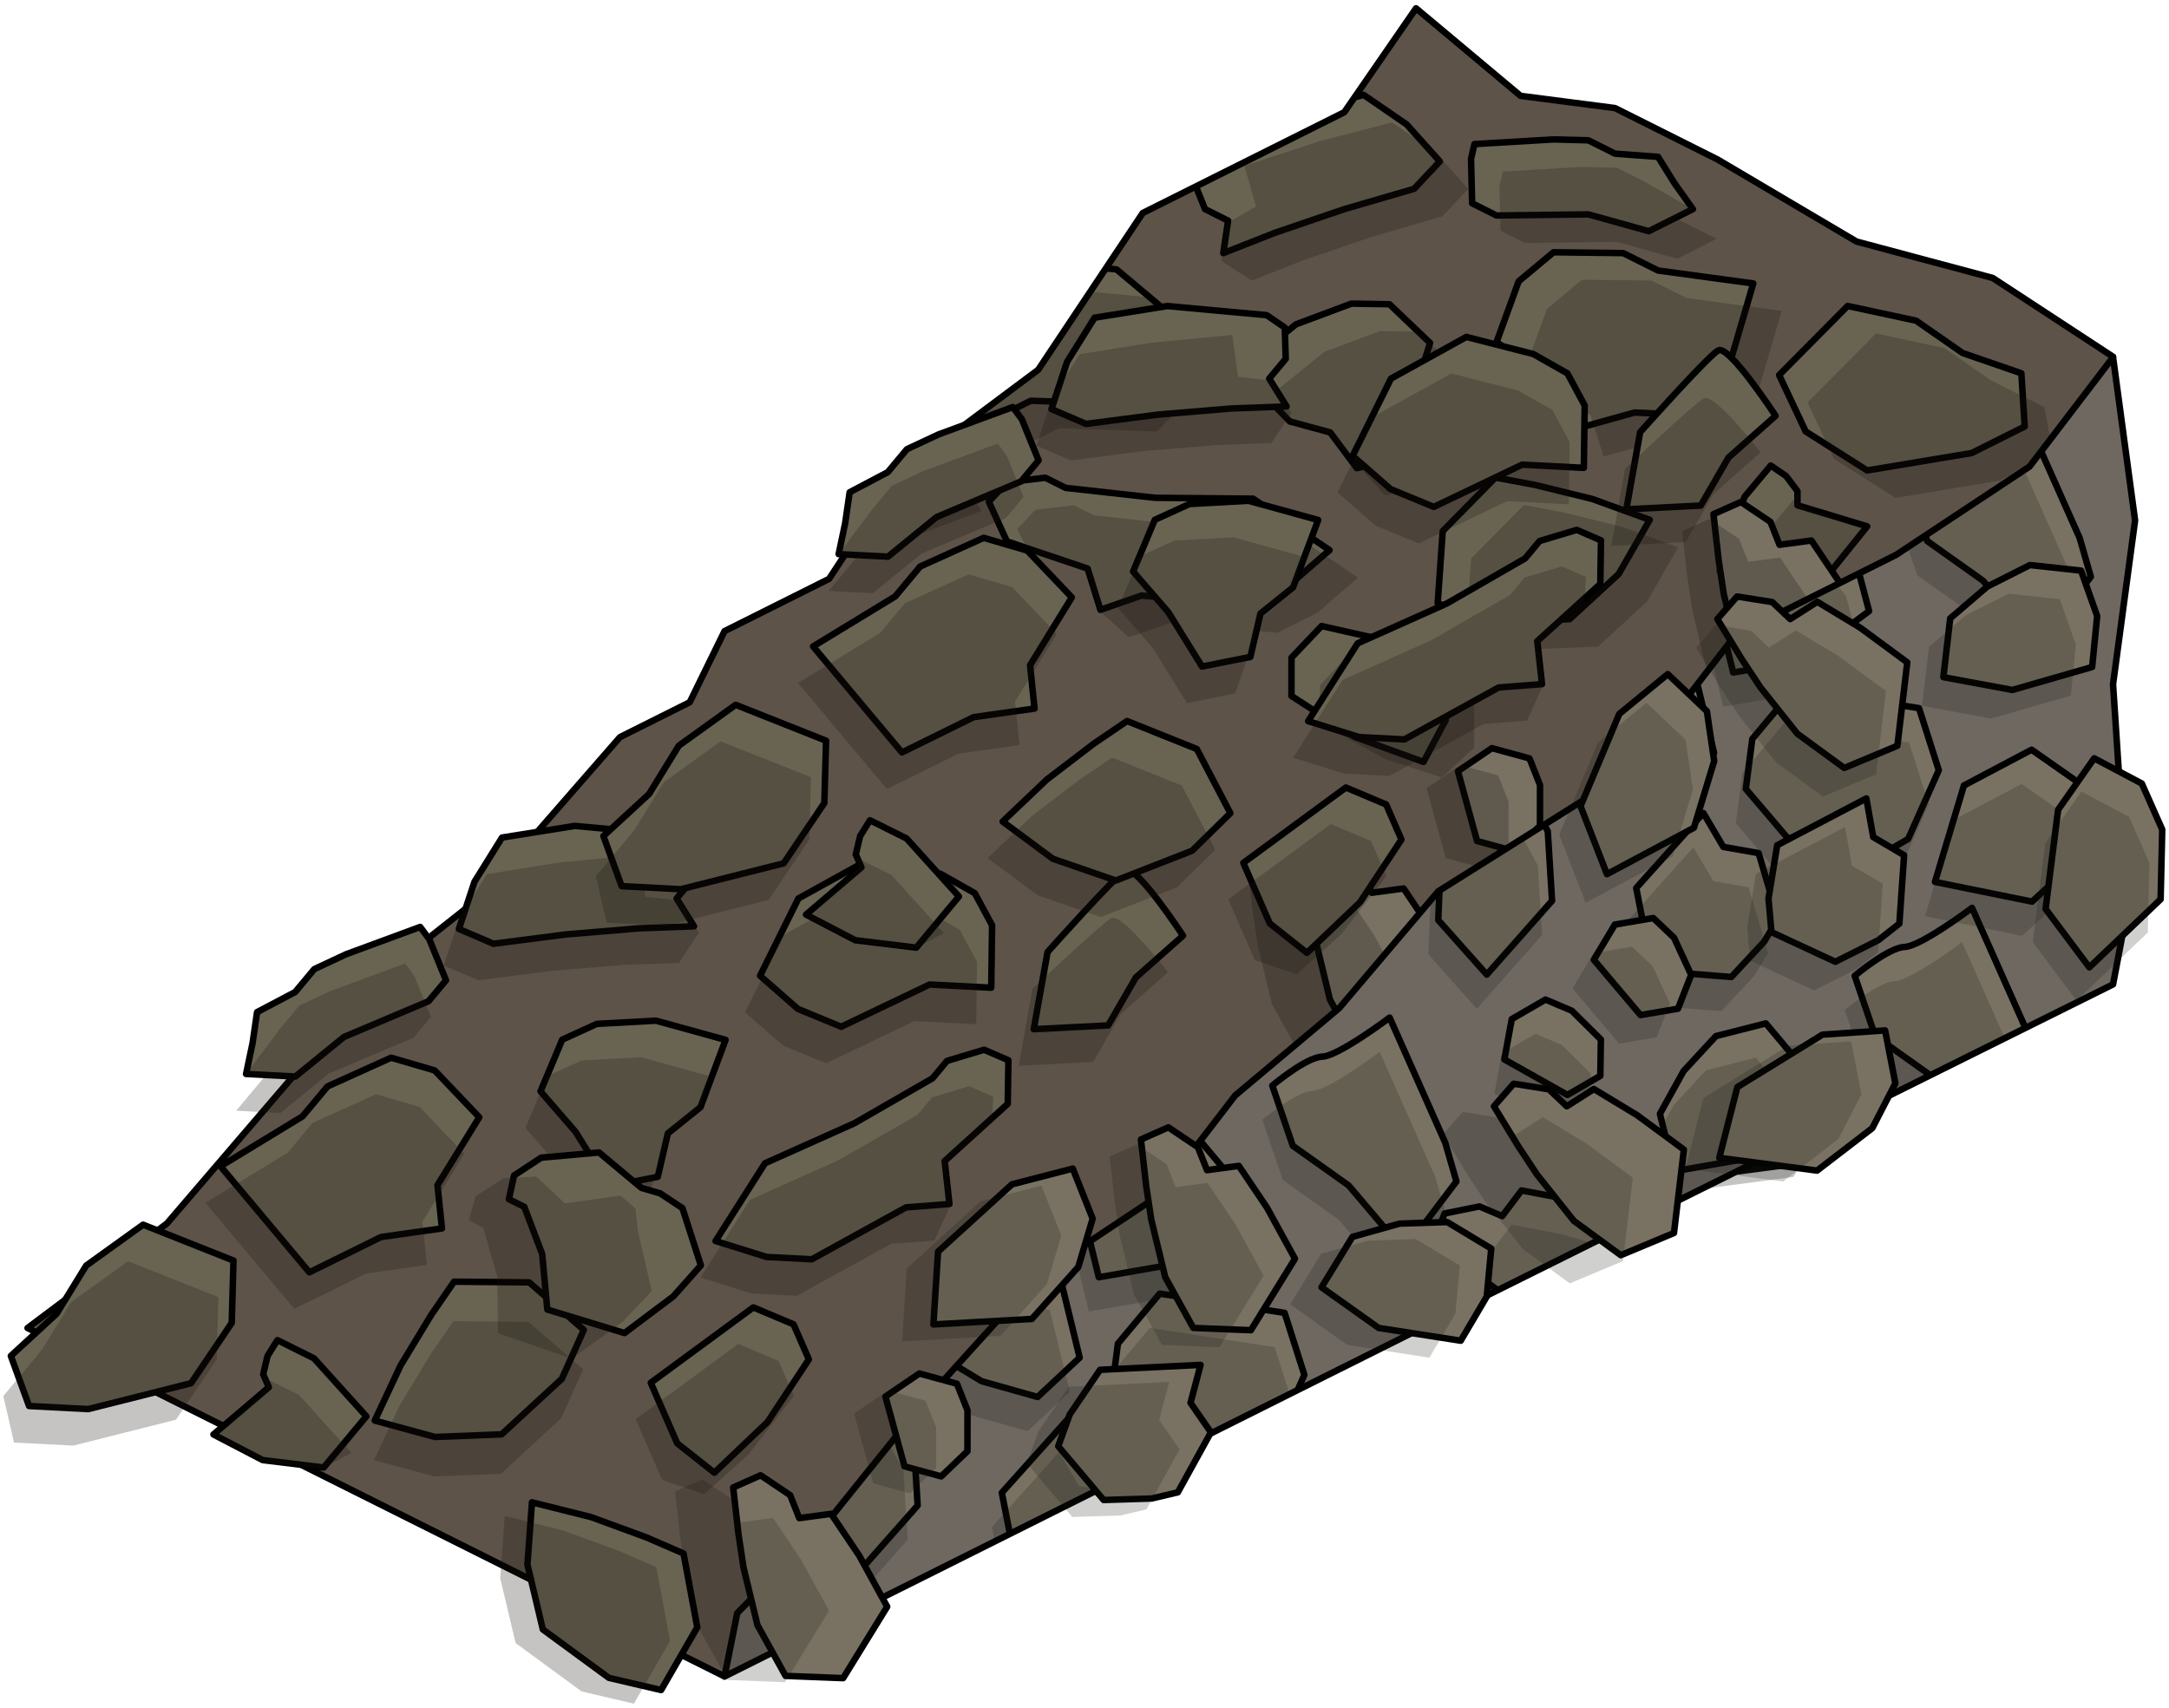 <?xml version="1.0" encoding="UTF-8" standalone="no"?><!DOCTYPE svg PUBLIC "-//W3C//DTD SVG 1.1//EN" "http://www.w3.org/Graphics/SVG/1.1/DTD/svg11.dtd"><svg width="100%" height="100%" viewBox="0 0 334 263" version="1.1" xmlns="http://www.w3.org/2000/svg" xmlns:xlink="http://www.w3.org/1999/xlink" xml:space="preserve" xmlns:serif="http://www.serif.com/" style="fill-rule:evenodd;clip-rule:evenodd;stroke-linecap:round;stroke-linejoin:round;stroke-miterlimit:1.5;"><g id="Stone_Ramp_RightUp_low-angle1"><path d="M325.383,54.945l-18.529,-12.135l-20.978,-5.61l-21.367,-12.624l-15.817,-7.932l-14.541,-1.881l-16.1,-13.484l-11.049,16.009l-31.033,15.517l-16.1,24.149l-21.74,16.237l-10.459,15.963l-16.1,8.049l-5.366,10.959l-10.734,5.366l-21.466,24.611l-16.099,12.73l-16.1,18.783l-16.1,18.783l-21.466,16.1l107.331,53.665l207.66,-175.231l6.153,-28.024Z" style="fill:#5d5348;"/><clipPath id="_clip1"><path d="M325.383,54.945l-18.529,-12.135l-20.978,-5.61l-21.367,-12.624l-15.817,-7.932l-14.541,-1.881l-16.1,-13.484l-11.049,16.009l-31.033,15.517l-16.1,24.149l-21.74,16.237l-10.459,15.963l-16.1,8.049l-5.366,10.959l-10.734,5.366l-21.466,24.611l-16.099,12.73l-16.1,18.783l-16.1,18.783l-21.466,16.1l107.331,53.665l207.66,-175.231l6.153,-28.024Z"/></clipPath><g clip-path="url(#_clip1)"><g><g><path d="M303.619,69.772l8.162,-4.082l-0.517,-8.196l-9.045,-3.122l-7.158,-4.979l-10.548,-2.268l-10.546,10.64l4.09,8.688l9.462,6.002l16.1,-2.683Z" style="fill:#696452;stroke:#000;stroke-width:1px;"/><path d="M255.32,41.666l14.664,1.99l-5.999,20.445l-12.295,-0.564l-9.123,2.541l-2.034,-6.383l-10.081,-7.005l3.402,-9.358l5.366,-4.479l10.733,0.13l5.367,2.683Z" style="fill:#696452;stroke:#000;stroke-width:1px;"/><path d="M230.452,33.188l14.135,-0.172l9.298,2.591l3.035,-1.518l3.766,-1.883l-2.821,-3.956l-2.545,-4.094l-6.616,-0.487l-4.117,-2.058l-5.367,-0.139l-12.168,0.718l-0.532,2.274l0.174,6.845l3.758,1.879Z" style="fill:#696452;stroke:#000;stroke-width:1px;"/><path d="M199.002,17.463l10.99,-2.843l6.618,4.55l5.1,5.691l-3.956,4.218l-10.733,3.127l-10.733,3.66l-7.91,3.118l0.735,-4.999l-3.558,-1.779l-1.789,-4.473l1.789,-2.862l13.447,-7.408" style="fill:#696452;stroke:#000;stroke-width:1px;"/><path d="M208.101,46.764l-8.543,3.191l-8.637,7.002l7.698,7.954l6.216,1.686l4.098,5.503l7.41,-1.623l1.411,-9.774l2.455,-7.885l-6.25,-5.961l-5.858,-0.093Z" style="fill:#696452;stroke:#000;stroke-width:1px;"/><path d="M158.722,40.255l13.21,1.239l10.169,8.538l-3.294,7.014l-5.008,5.187l-15.077,-0.511l-8.505,4.252l-3.967,-8.749l0.459,-5.597l3.624,-4.834l8.389,-6.539Z" style="fill:#696452;stroke:#000;stroke-width:1px;"/><path d="M177.883,76.669l15.078,0.133l11.775,7.927l-6.22,5.394l-6.228,3.115l-16.501,-1.517l-6.332,2.2l-1.975,-6.354l-12.428,-4.187l-2.785,-6.111l2.786,-2.98l5.915,-0.711l3.12,1.56l13.795,1.531" style="fill:#696452;stroke:#000;stroke-width:1px;"/><path d="M230.281,73.55l-8.115,8.245l-0.779,11.123l7.715,2.942l12.603,-0.498l7.551,-6.958l4.782,-8.342l-8.836,-3.206l-8.821,-2.168l-6.1,-1.138" style="fill:#696452;stroke:#000;stroke-width:1px;"/><path d="M272.673,71.703l-4.035,4.826l-3.813,11.412l9.177,4.588l8.151,-4.808l5.366,-6.652l-10.733,-3.248l0,-2.181l-1.741,-2.315l-2.372,-1.622Z" style="fill:#696452;stroke:#000;stroke-width:1px;"/><path d="M203.506,96.421l-4.634,4.876l0,5.889l9.703,6.295l10.622,3.868l3.427,-6.438l0,-10.177l-19.118,-4.313Z" style="fill:#696452;stroke:#000;stroke-width:1px;"/></g><g><g opacity="0.25"><path d="M307.993,73.999l8.163,-4.081l-1.352,-7.224l-8.21,-4.095l-7.159,-4.979l-10.548,-2.267l-10.545,10.639l4.089,8.688l9.463,6.002l16.099,-2.683Z" style="fill:#161510;"/><path d="M259.694,45.894l14.665,1.99l-5.999,20.445l-12.296,-0.565l-9.122,2.542l-2.035,-6.384l-10.081,-7.005l3.402,-9.357l5.367,-4.48l10.733,0.13l5.366,2.684Z" style="fill:#161510;"/><path d="M234.826,37.415l14.135,-0.172l9.298,2.591l3.036,-1.518l3.038,-1.54l-6.394,-3.197l2.747,-1.373l-7.608,-4.309l-4.117,-2.059l-5.366,-0.138l-12.169,0.718l-0.532,2.273l0.175,6.846l3.757,1.878Z" style="fill:#161510;"/><path d="M203.377,21.691l10.989,-2.843l6.619,4.549l5.099,5.692l-3.956,4.218l-10.733,3.126l-10.733,3.661l-7.91,3.117l-4.67,-3.021l0.683,-5.709l4.641,-2.676l-1.789,-6.261l11.76,-3.853" style="fill:#161510;"/><path d="M212.475,50.991l-8.543,3.192l-8.636,7.001l3.319,3.715l5.923,1.795l8.77,9.634l7.41,-1.624l1.41,-9.773l2.455,-7.886l-6.25,-5.96l-5.858,-0.094Z" style="fill:#161510;"/><path d="M163.096,44.483l13.211,1.239l10.168,8.538l-3.294,7.013l-5.008,5.187l-15.077,-0.511l-8.504,4.252l-3.968,-8.749l0.46,-5.596l3.623,-4.834l8.389,-6.539Z" style="fill:#161510;"/><path d="M182.258,80.897l15.077,0.132l11.775,7.927l-6.219,5.395l-6.229,3.114l-16.5,-1.517l-6.333,2.201l-4.593,-4.119l-1.769,-5.967l-9.049,-3.08l-1.776,-3.487l2.786,-2.98l5.914,-0.711l3.121,1.561l13.795,1.531" style="fill:#161510;"/><path d="M129.007,63.559c1.867,0.206 15.439,5.084 15.439,5.084l6.708,10.037l-10.733,4.05l-6.868,-5.059l-9.232,-2.99c0,0 2.819,-11.327 4.686,-11.122Z" style="fill:#161510;"/><path d="M234.655,77.778l-8.114,8.245l-0.779,11.122l7.715,2.943l12.602,-0.499l7.551,-6.957l4.782,-8.342l-8.836,-3.207l-8.82,-2.168l-6.101,-1.137" style="fill:#161510;"/><path d="M277.047,75.93l-4.035,4.826l-3.812,11.412l5.113,0.424l7.56,-4.376l5.646,-6.514l-4.233,-1.738l-2.016,-0.504l-4.213,-1.768l-0.01,-1.762Z" style="fill:#161510;"/><path d="M207.881,100.649l-4.635,4.875l0,5.89l9.973,5.429l8.784,2.916l4.995,-4.62l0,-10.178l-19.117,-4.312Z" style="fill:#161510;"/></g></g></g></g><path d="M325.383,54.945l-18.529,-12.135l-20.978,-5.61l-21.367,-12.624l-15.817,-7.932l-14.541,-1.881l-16.1,-13.484l-11.049,16.009l-31.033,15.517l-16.1,24.149l-21.74,16.237l-10.459,15.963l-16.1,8.049l-5.366,10.959l-10.734,5.366l-21.466,24.611l-16.099,12.73l-16.1,18.783l-16.1,18.783l-21.466,16.1l107.331,53.665l207.66,-175.231l6.153,-28.024Z" style="fill:none;stroke:#000;stroke-width:1px;"/><g><path d="M200.541,191.169l-7.406,0.233l-6.994,-8.282l1.768,-4.894l4.671,-6.875l15.48,-0.759l-1.547,5.848l3.142,4.537l-5.099,9.245l-4.015,0.947" style="fill:#797263;stroke:#000;stroke-width:1px;"/><path d="M209.13,161.801l8.867,0.346l6.786,-11.008l-4.311,-7.864l-4.332,-6.435l-4.902,0.66l-1.402,-3.535l-4.553,-3.062l-4.221,1.876l0.81,7.145l0.783,5.188l2.15,8.866l4.325,7.823Z" style="fill:#797263;stroke:#000;stroke-width:1px;"/><path d="M226.526,190.546l8.497,2.315l10.854,-4.088l4.656,-8.885l-11.415,-15.761l-9.995,0.838l-6.189,4.704l-0.833,9.723l4.425,11.154Z" style="fill:#797263;stroke:#000;stroke-width:1px;"/><path d="M267.763,180.399l13.257,-1.76l3.026,-5.391l7.692,-19.663c0,0 -9.776,-1.44 -11.578,-3.154c-1.802,-1.713 -8.568,-2.333 -8.568,-2.333l-4.375,8.758l1.7,10.412l-1.154,13.131Z" style="fill:#797263;stroke:#000;stroke-width:1px;"/><path d="M230.622,149.476l8.801,6.26l12.639,1.967l4.005,-6.795l0.695,-7.393l-6.786,-4.09l-7.336,0.243l-7.25,2.038l-4.768,7.77" style="fill:#797263;stroke:#000;stroke-width:1px;"/><path d="M227.449,129.53l-2.942,-10.751l5.223,-3.552l5.789,1.577l1.625,4.097l-0.007,6.293l-4.04,3.875l-5.648,-1.539Z" style="fill:#797263;stroke:#000;stroke-width:1px;"/><path d="M265.518,134.478l-7.406,0.232l-6.994,-8.281l1.768,-4.895l4.671,-6.875l15.48,-0.758l-1.547,5.847l3.142,4.537l-5.098,9.246l-4.016,0.947" style="fill:#797263;stroke:#000;stroke-width:1px;"/><path d="M271.919,108.209l8.867,0.346l6.786,-11.007l-4.31,-7.865l-4.333,-6.435l-4.902,0.661l-1.402,-3.536l-4.553,-3.061l-4.221,1.875l0.81,7.145l0.783,5.189l2.151,8.865l4.324,7.823Z" style="fill:#797263;stroke:#000;stroke-width:1px;"/><path d="M283.864,136.811l8.498,2.315l10.854,-4.088l4.656,-8.885l-11.415,-15.761l-9.995,0.838l-6.189,4.704l-0.833,9.723l4.424,11.154Z" style="fill:#797263;stroke:#000;stroke-width:1px;"/><path d="M291.658,101.949l8.8,6.26l12.639,1.967l4.006,-6.795l0.695,-7.393l-6.786,-4.09l-7.336,0.244l-7.25,2.038l-4.768,7.769" style="fill:#797263;stroke:#000;stroke-width:1px;"/><path d="M317.381,153.952l-1.873,-10.972l-11.237,-3.536l-13.701,7.272l8.348,12.763l8.665,0.416l9.798,-5.943" style="fill:#797263;stroke:#000;stroke-width:1px;"/><path d="M199.731,192.838l-18.416,-7.102l1.768,-4.894l20.151,-7.634l-1.547,5.848l3.142,4.536l-5.098,9.246Zm21.969,0.324l8.498,2.315l10.853,-4.088l4.656,-8.885l-11.414,-15.761l-9.996,0.838l-6.189,4.704l-0.832,9.723l4.424,11.154Zm-21.52,-30.735l8.867,0.346l6.786,-11.007l-4.311,-7.865l-4.332,-6.435l-4.902,0.661l-1.402,-3.536l-4.553,-3.061l-4.221,1.875l0.81,7.145l0.783,5.189l2.15,8.865l4.325,7.823Zm25.616,-10.336l8.801,6.261l12.639,1.967l4.005,-6.796l0.695,-7.392l-6.786,-4.09l-7.336,0.243l-7.25,2.038l-4.768,7.769Zm37.142,30.923l13.256,-1.759l3.026,-5.391l7.693,-19.663c0,0 -9.777,-1.44 -11.579,-3.154c-1.802,-1.714 -8.567,-2.333 -8.567,-2.333l-4.376,8.758l1.7,10.412l-1.153,13.13Zm-40.315,-50.868l-2.942,-10.751l5.223,-3.552l5.789,1.577l1.625,4.097l-0.007,6.293l-4.039,3.875l-5.649,-1.539Zm38.07,4.948l-7.407,0.232l-6.993,-8.281l1.767,-4.895l4.671,-6.875l15.48,-0.758l-1.547,5.847l3.142,4.537l-5.098,9.246l-4.015,0.947Zm51.862,19.474l-9.798,5.943l-8.665,-0.416l-8.347,-12.763l13.701,-7.272l11.236,3.536l1.873,10.972Zm-33.517,-17.141l8.498,2.315l10.854,-4.088l4.656,-8.885l-11.415,-15.761l-9.995,0.838l-6.189,4.704l-0.833,9.723l4.424,11.154Zm-11.944,-28.602l8.866,0.346l6.787,-11.008l-4.311,-7.864l-4.333,-6.435l-4.901,0.661l-1.403,-3.536l-4.553,-3.061l-4.22,1.875l0.809,7.145l0.784,5.188l2.15,8.866l4.325,7.823Zm19.738,-6.26l8.801,6.26l12.639,1.967l4.005,-6.795l0.695,-7.393l-6.786,-4.09l-7.336,0.244l-7.25,2.038l-4.768,7.769Z" style="fill:#161510;fill-opacity:0.25;"/></g><path d="M159.869,196.485l18.415,-12.265l11.919,-15.501l16.021,-13.455l15.251,-17.991l29.626,-18.603l16.1,-20.824l24.791,-12.396l20.544,-13.598l12.847,-16.84l3.393,25.137l-3.393,25.229l2.263,34.368l-2.263,11.864l-101.411,50.404l-112.402,56.186l1.954,-9.756l14.146,-14.393l14.44,-17.953l17.759,-19.613Z" style="fill:#6e6861;"/><clipPath id="_clip2"><path d="M159.869,196.485l18.415,-12.265l11.919,-15.501l16.021,-13.455l15.251,-17.991l29.626,-18.603l16.1,-20.824l24.791,-12.396l20.544,-13.598l12.847,-16.84l3.393,25.137l-3.393,25.229l2.263,34.368l-2.263,11.864l-101.411,50.404l-112.402,56.186l1.954,-9.756l14.146,-14.393l14.44,-17.953l17.759,-19.613Z"/></clipPath><g clip-path="url(#_clip2)"><g><path d="M223.579,236.167l-7.47,-8.393l0.628,-15.381l4.862,-8.365l7.638,3.249l3.735,6.804l0.66,10.713l-10.053,11.373" style="fill:#797263;stroke:#000;stroke-width:1px;"/><path d="M235.998,254.699l-9.713,-5.467l1.145,-6.212l5.192,-3.008l4.056,1.725l4.47,4.429l-0.084,5.597l-5.066,2.936Z" style="fill:#797263;stroke:#000;stroke-width:1px;"/><path d="M266.281,231.104l-5.042,5.43l-10.806,-0.849l-2.237,-4.698l-1.606,-8.155l10.344,-11.542l3.071,5.212l5.435,0.955l2.991,10.126l-2.15,3.521" style="fill:#797263;stroke:#000;stroke-width:1px;"/><path d="M247.12,205.882l6.48,-6.062l-3.057,-12.565l-8.623,-2.463l-7.622,-1.443l-2.977,3.95l-3.5,-1.488l-5.378,1.085l-1.634,4.32l5.651,4.448l4.24,3.09l7.816,4.704l8.604,2.424Z" style="fill:#797263;stroke:#000;stroke-width:1px;"/><path d="M284.107,212.187l7.62,-4.416l4.724,-10.592l-3.045,-9.558l-19.234,-2.963l-6.431,7.697l-1.006,7.708l6.329,7.428l11.043,4.696Z" style="fill:#797263;stroke:#000;stroke-width:1px;"/><path d="M305.882,175.727l8.069,-10.664l-1.707,-5.942l-8.574,-19.295c0,0 -7.897,5.94 -10.383,6.017c-2.486,0.076 -7.683,4.452 -7.683,4.452l3.152,9.269l8.6,6.112l8.526,10.051Z" style="fill:#797263;stroke:#000;stroke-width:1px;"/><path d="M257.78,180.399l10.639,-1.857l10.284,-7.605l-2.016,-7.626l-4.769,-5.692l-7.679,1.951l-4.985,5.388l-3.648,6.589l2.174,8.852" style="fill:#797263;stroke:#000;stroke-width:1px;"/><path d="M316.592,207.914l-9.119,-6.382l-10.415,5.505l-4.461,14.856l14.945,3.036l6.388,-5.869l2.662,-11.146" style="fill:#797263;stroke:#000;stroke-width:1px;"/><path d="M228.946,150.102l-7.471,-8.393l0.629,-15.381l4.861,-8.365l7.639,3.249l3.734,6.804l0.66,10.713l-10.052,11.373" style="fill:#797263;stroke:#000;stroke-width:1px;"/><path d="M241.365,168.634l-9.714,-5.467l1.146,-6.212l5.191,-3.008l4.057,1.725l4.47,4.429l-0.085,5.597l-5.065,2.936Z" style="fill:#797263;stroke:#000;stroke-width:1px;"/><path d="M271.648,145.039l-5.042,5.43l-10.806,-0.849l-2.238,-4.698l-1.605,-8.155l10.344,-11.542l3.07,5.211l5.436,0.956l2.99,10.126l-2.149,3.521" style="fill:#797263;stroke:#000;stroke-width:1px;"/><path d="M257.467,122.018l6.48,-6.062l-3.057,-12.564l-8.623,-2.464l-7.622,-1.443l-2.977,3.95l-3.5,-1.488l-5.378,1.085l-1.634,4.32l5.651,4.448l4.24,3.09l7.817,4.704l8.603,2.424Z" style="fill:#797263;stroke:#000;stroke-width:1px;"/><path d="M286.205,133.633l7.621,-4.416l4.724,-10.592l-3.045,-9.558l-19.234,-2.963l-6.432,7.697l-1.005,7.708l6.328,7.428l11.043,4.696Z" style="fill:#797263;stroke:#000;stroke-width:1px;"/><path d="M313.89,99.49l8.069,-10.665l-1.707,-5.942l-8.575,-19.294c0,0 -7.897,5.94 -10.382,6.016c-2.486,0.077 -7.683,4.453 -7.683,4.453l3.151,9.268l8.6,6.112l8.527,10.052Z" style="fill:#797263;stroke:#000;stroke-width:1px;"/><path d="M266.893,103.581l10.639,-1.857l10.285,-7.606l-2.017,-7.625l-4.768,-5.692l-7.68,1.95l-4.984,5.388l-3.648,6.589l2.173,8.853" style="fill:#797263;stroke:#000;stroke-width:1px;"/><path d="M321.959,121.849l-9.12,-6.382l-10.414,5.505l-4.461,14.855l14.945,3.037l6.387,-5.869l2.663,-11.146" style="fill:#797263;stroke:#000;stroke-width:1px;"/><path d="M234.465,259.97l-9.713,-5.467l1.146,-6.212l5.191,-3.008l4.057,1.725l4.47,4.429l-0.085,5.597l-5.066,2.936Zm30.284,-23.595l-5.042,5.43l-10.806,-0.849l-2.238,-4.698l-1.605,-8.155l10.343,-11.542l3.071,5.211l5.436,0.956l2.99,10.126l-2.149,3.521Zm-42.702,5.063l-7.471,-8.393l0.629,-15.381l4.861,-8.365l7.639,3.249l3.734,6.804l0.66,10.713l-10.052,11.373Zm93.013,-28.253l-2.663,11.146l-6.387,5.869l-14.945,-3.037l4.461,-14.855l10.414,-5.505l9.12,6.382Zm-32.486,4.273l7.62,-4.416l4.724,-10.592l-3.045,-9.558l-19.233,-2.963l-6.432,7.697l-1.006,7.708l6.329,7.428l11.043,4.696Zm-36.987,-6.305l6.48,-6.062l-3.056,-12.565l-8.623,-2.463l-7.623,-1.443l-2.976,3.95l-3.5,-1.489l-5.379,1.086l-1.634,4.32l5.651,4.448l4.24,3.09l7.817,4.704l8.603,2.424Zm10.66,-25.483l10.639,-1.857l10.285,-7.605l-2.017,-7.626l-4.768,-5.692l-7.679,1.951l-4.985,5.388l-3.648,6.589l2.173,8.852Zm48.103,-4.672l8.069,-10.665l-1.707,-5.941l-8.575,-19.295c0,0 -7.897,5.94 -10.382,6.017c-2.486,0.076 -7.683,4.452 -7.683,4.452l3.151,9.269l8.6,6.112l8.527,10.051Zm-64.518,-7.093l-9.713,-5.467l1.145,-6.212l5.192,-3.008l4.056,1.725l4.47,4.429l-0.084,5.597l-5.066,2.936Zm30.283,-23.595l-5.042,5.43l-10.806,-0.849l-2.237,-4.698l-1.606,-8.155l10.344,-11.542l3.071,5.211l5.435,0.956l2.991,10.126l-2.15,3.521Zm-42.702,5.063l-7.47,-8.393l0.628,-15.381l4.862,-8.365l7.638,3.249l3.735,6.804l0.66,10.713l-10.053,11.373Zm93.013,-28.253l-2.662,11.146l-6.388,5.869l-14.945,-3.037l4.461,-14.855l10.415,-5.505l9.119,6.382Zm-35.753,11.784l7.62,-4.416l4.724,-10.592l-3.045,-9.558l-19.233,-2.963l-6.432,7.697l-1.006,7.708l6.329,7.428l11.043,4.696Zm-28.738,-11.615l6.479,-6.062l-3.056,-12.564l-8.623,-2.464l-7.622,-1.443l-2.977,3.95l-3.5,-1.488l-5.378,1.085l-1.634,4.32l5.651,4.448l4.24,3.09l7.816,4.704l8.604,2.424Zm9.425,-18.437l10.639,-1.857l10.285,-7.606l-2.017,-7.625l-4.768,-5.692l-7.679,1.95l-4.985,5.388l-3.648,6.589l2.173,8.853Zm46.997,-4.091l8.069,-10.665l-1.707,-5.942l-8.574,-19.294c0,0 -7.897,5.94 -10.383,6.016c-2.486,0.077 -7.683,4.452 -7.683,4.452l3.152,9.269l8.6,6.112l8.526,10.052Z" style="fill:#161510;fill-opacity:0.2;"/></g><g><path d="M208.192,268.864l8.069,-10.664l-1.707,-5.942l-8.575,-19.295c0,0 -7.897,5.941 -10.382,6.017c-2.486,0.077 -7.684,4.452 -7.684,4.452l3.152,9.269l8.6,6.112l8.527,10.051Z" style="fill:#797263;stroke:#000;stroke-width:1px;"/><path d="M160.089,273.537l10.639,-1.858l10.285,-7.605l-2.017,-7.626l-4.768,-5.691l-7.679,1.95l-4.985,5.388l-3.648,6.589l2.173,8.853" style="fill:#797263;stroke:#000;stroke-width:1px;"/><path d="M131.255,243.239l-7.47,-8.393l0.628,-15.381l4.862,-8.364l7.638,3.248l3.735,6.804l0.66,10.713l-10.053,11.373" style="fill:#797263;stroke:#000;stroke-width:1px;"/><path d="M143.674,261.771l-9.713,-5.467l1.145,-6.211l5.192,-3.009l4.056,1.726l4.47,4.429l-0.084,5.597l-5.066,2.935Z" style="fill:#797263;stroke:#000;stroke-width:1px;"/><path d="M173.957,238.176l-5.042,5.43l-10.806,-0.848l-2.237,-4.699l-1.606,-8.155l10.344,-11.541l3.071,5.211l5.435,0.955l2.991,10.126l-2.15,3.521" style="fill:#797263;stroke:#000;stroke-width:1px;"/><path d="M159.777,215.156l6.479,-6.062l-3.056,-12.565l-8.623,-2.464l-7.622,-1.443l-2.977,3.95l-3.5,-1.488l-5.378,1.086l-1.634,4.319l5.651,4.448l4.24,3.091l7.816,4.704l8.604,2.424Z" style="fill:#797263;stroke:#000;stroke-width:1px;"/><path d="M188.515,226.77l7.62,-4.416l4.724,-10.592l-3.045,-9.558l-19.234,-2.963l-6.431,7.697l-1.006,7.708l6.329,7.428l11.043,4.696Z" style="fill:#797263;stroke:#000;stroke-width:1px;"/><path d="M216.199,192.627l8.069,-10.665l-1.707,-5.941l-8.574,-19.295c0,0 -7.897,5.94 -10.383,6.017c-2.486,0.076 -7.683,4.452 -7.683,4.452l3.152,9.269l8.6,6.112l8.526,10.051Z" style="fill:#797263;stroke:#000;stroke-width:1px;"/><path d="M169.202,196.718l10.639,-1.857l10.285,-7.605l-2.017,-7.626l-4.768,-5.692l-7.679,1.95l-4.985,5.389l-3.648,6.588l2.173,8.853" style="fill:#797263;stroke:#000;stroke-width:1px;"/><path d="M224.268,214.986l-9.119,-6.382l-10.415,5.505l-4.461,14.856l14.945,3.037l6.388,-5.87l2.662,-11.146" style="fill:#797263;stroke:#000;stroke-width:1px;"/><path d="M136.775,353.107l-9.714,-5.467l1.146,-6.211l5.191,-3.009l4.057,1.726l4.47,4.429l-0.085,5.597l-5.065,2.935Zm30.283,-23.595l-5.042,5.43l-10.806,-0.848l-2.237,-4.698l-1.606,-8.156l10.344,-11.541l3.07,5.211l5.436,0.955l2.991,10.126l-2.15,3.521Zm-42.702,5.063l-7.47,-8.393l0.628,-15.381l4.862,-8.364l7.638,3.248l3.735,6.804l0.66,10.713l-10.053,11.373Zm93.013,-28.253l-2.662,11.146l-6.388,5.87l-14.945,-3.037l4.461,-14.856l10.415,-5.505l9.119,6.382Zm-32.486,4.274l7.621,-4.416l4.724,-10.593l-3.045,-9.557l-19.234,-2.964l-6.431,7.697l-1.006,7.709l6.329,7.428l11.042,4.696Zm-36.986,-6.306l6.48,-6.062l-3.057,-12.564l-8.623,-2.464l-7.622,-1.443l-2.977,3.95l-3.5,-1.488l-5.378,1.085l-1.634,4.32l5.651,4.448l4.24,3.091l7.816,4.703l8.604,2.424Zm10.659,-25.483l10.639,-1.857l10.285,-7.605l-2.016,-7.626l-4.769,-5.691l-7.679,1.95l-4.985,5.388l-3.648,6.589l2.173,8.852Zm48.103,-4.672l8.069,-10.664l-1.707,-5.942l-8.574,-19.295c0,0 -7.897,5.941 -10.383,6.017c-2.486,0.077 -7.683,4.452 -7.683,4.452l3.152,9.269l8.6,6.112l8.526,10.051Zm-64.518,-7.093l-9.713,-5.467l1.146,-6.211l5.191,-3.009l4.057,1.725l4.47,4.43l-0.085,5.596l-5.066,2.936Zm30.284,-23.595l-5.042,5.43l-10.806,-0.848l-2.238,-4.699l-1.605,-8.155l10.343,-11.541l3.071,5.211l5.436,0.955l2.99,10.126l-2.149,3.521Zm-42.702,5.063l-7.471,-8.393l0.629,-15.381l4.861,-8.364l7.639,3.248l3.734,6.804l0.66,10.713l-10.052,11.373Zm93.012,-28.253l-2.662,11.146l-6.387,5.87l-14.945,-3.037l4.461,-14.856l10.414,-5.505l9.119,6.382Zm-35.753,11.784l7.621,-4.416l4.724,-10.592l-3.045,-9.558l-19.234,-2.963l-6.432,7.697l-1.006,7.708l6.329,7.428l11.043,4.696Zm-28.738,-11.614l6.48,-6.062l-3.057,-12.565l-8.623,-2.464l-7.622,-1.443l-2.977,3.95l-3.5,-1.488l-5.378,1.086l-1.634,4.319l5.651,4.448l4.24,3.091l7.816,4.703l8.604,2.425Zm9.426,-18.438l10.639,-1.857l10.284,-7.605l-2.016,-7.626l-4.769,-5.692l-7.679,1.95l-4.984,5.389l-3.648,6.588l2.173,8.853Zm46.997,-4.091l8.068,-10.665l-1.706,-5.941l-8.575,-19.295c0,0 -7.897,5.94 -10.383,6.017c-2.485,0.076 -7.683,4.452 -7.683,4.452l3.152,9.269l8.6,6.112l8.527,10.051Z" style="fill:#161510;fill-opacity:0.2;"/></g></g><path d="M159.869,196.485l18.415,-12.265l11.919,-15.501l16.021,-13.455l15.251,-17.991l29.626,-18.603l16.1,-20.824l24.791,-12.396l20.544,-13.598l12.847,-16.84l3.393,25.137l-3.393,25.229l2.263,34.368l-2.263,11.864l-101.411,50.404l-112.402,56.186l1.954,-9.756l14.146,-14.393l14.44,-17.953l17.759,-19.613Z" style="fill:none;stroke:#000;stroke-width:1px;"/><g><path d="M120.967,258.115l8.866,0.346l6.787,-11.007l-4.311,-7.864l-4.332,-6.435l-4.902,0.66l-1.402,-3.535l-4.554,-3.062l-4.22,1.875l0.81,7.146l0.783,5.188l2.15,8.865l4.325,7.823Z" style="fill:#797263;stroke:#000;stroke-width:1px;"/><path d="M143.733,203.985l0.716,-11.214l11.38,-10.366l9.366,-2.424l3.061,7.716l-2.214,7.44l-7.154,8.001l-15.155,0.847" style="fill:#797263;stroke:#000;stroke-width:1px;"/><path d="M139.285,225.845l-2.941,-10.751l5.223,-3.552l5.789,1.577l1.625,4.097l-0.007,6.293l-4.04,3.875l-5.649,-1.539Z" style="fill:#797263;stroke:#000;stroke-width:1px;"/><path d="M177.355,230.792l-7.406,0.233l-6.994,-8.282l1.768,-4.894l4.671,-6.875l15.48,-0.759l-1.547,5.848l3.142,4.537l-5.099,9.245l-4.015,0.947" style="fill:#797263;stroke:#000;stroke-width:1px;"/><path d="M183.756,204.523l8.867,0.347l6.786,-11.008l-4.31,-7.864l-4.333,-6.435l-4.902,0.66l-1.402,-3.535l-4.553,-3.062l-4.221,1.875l0.81,7.146l0.783,5.188l2.15,8.866l4.325,7.822Z" style="fill:#797263;stroke:#000;stroke-width:1px;"/><path d="M203.495,198.264l8.8,6.26l12.639,1.967l4.005,-6.795l0.696,-7.393l-6.786,-4.09l-7.337,0.244l-7.25,2.037l-4.767,7.77" style="fill:#797263;stroke:#000;stroke-width:1px;"/><path d="M112.017,258.742l8.866,0.346l6.787,-11.008l-4.311,-7.864l-4.332,-6.435l-4.902,0.66l-1.402,-3.535l-4.554,-3.062l-4.22,1.876l0.81,7.145l0.783,5.188l2.15,8.866l4.325,7.823Zm22.442,-30.281l-2.941,-10.751l5.223,-3.552l5.789,1.577l1.625,4.097l-0.007,6.293l-4.04,3.875l-5.649,-1.539Zm38.07,4.947l-7.406,0.232l-6.994,-8.281l1.768,-4.894l4.671,-6.875l15.48,-0.759l-1.547,5.848l3.142,4.536l-5.098,9.246l-4.016,0.947Zm-33.622,-26.807l0.717,-11.214l11.379,-10.366l9.367,-2.424l3.06,7.716l-2.213,7.44l-7.154,8.001l-15.156,0.847Zm40.023,0.538l8.867,0.346l6.786,-11.007l-4.31,-7.864l-4.333,-6.435l-4.902,0.66l-1.402,-3.535l-4.553,-3.062l-4.221,1.875l0.81,7.146l0.783,5.188l2.15,8.866l4.325,7.822Zm19.739,-6.259l8.8,6.26l12.639,1.967l4.006,-6.795l0.695,-7.393l-6.786,-4.09l-7.336,0.244l-7.251,2.037l-4.767,7.77Z" style="fill:#161510;fill-opacity:0.2;"/></g><g><path d="M249.584,193.318l8.189,-3.418l1.523,-12.841l-7.22,-5.319l-6.639,-4.014l-4.168,2.662l-2.76,-2.617l-5.419,-0.86l-3.039,3.477l3.742,6.141l2.894,4.377l5.682,7.137l7.215,5.275Z" style="fill:#797263;stroke:#000;stroke-width:1px;"/><path d="M247.453,134.634l-4.07,-10.473l5.959,-14.193l7.476,-6.141l6.024,5.711l1.123,7.68l-3.121,10.269l-13.391,7.147" style="fill:#797263;stroke:#000;stroke-width:1px;"/><path d="M252.619,156.336l-7.193,-8.514l3.242,-5.421l5.915,-1.006l3.199,3.032l2.642,5.712l-2.033,5.215l-5.772,0.982Z" style="fill:#797263;stroke:#000;stroke-width:1px;"/><path d="M289.235,144.8l-6.621,3.328l-9.83,-4.568l-0.456,-5.184l1.343,-8.203l13.723,-7.203l1.058,5.955l4.76,2.793l-0.734,10.533l-3.243,2.549" style="fill:#797263;stroke:#000;stroke-width:1px;"/><path d="M283.985,118.277l8.188,-3.418l1.523,-12.841l-7.22,-5.32l-6.639,-4.013l-4.168,2.662l-2.76,-2.617l-5.419,-0.861l-3.039,3.478l3.742,6.141l2.894,4.376l5.682,7.137l7.216,5.276Z" style="fill:#797263;stroke:#000;stroke-width:1px;"/><path d="M299.255,104.291l10.618,1.974l12.293,-3.535l0.773,-7.85l-2.481,-6.998l-7.877,-0.854l-6.553,3.308l-5.718,4.901l-1.055,9.054" style="fill:#797263;stroke:#000;stroke-width:1px;"/><path d="M241.729,197.654l8.189,-3.419l1.523,-12.841l-7.22,-5.319l-6.639,-4.014l-4.168,2.662l-2.76,-2.616l-5.419,-0.861l-3.039,3.477l3.742,6.141l2.894,4.377l5.682,7.137l7.215,5.276Zm7.613,-36.914l-7.193,-8.514l3.243,-5.421l5.915,-1.006l3.198,3.033l2.643,5.711l-2.034,5.215l-5.772,0.982Zm36.616,-11.536l-6.621,3.328l-9.829,-4.568l-0.456,-5.184l1.343,-8.203l13.722,-7.203l1.058,5.955l4.76,2.793l-0.733,10.533l-3.244,2.549Zm-41.782,-10.166l-4.07,-10.473l5.96,-14.193l7.476,-6.141l6.023,5.711l1.124,7.68l-3.122,10.269l-13.391,7.147Zm36.532,-16.357l8.189,-3.418l1.523,-12.841l-7.22,-5.32l-6.639,-4.013l-4.169,2.662l-2.76,-2.617l-5.419,-0.861l-3.039,3.478l3.742,6.141l2.894,4.376l5.682,7.137l7.216,5.276Zm15.27,-13.986l10.618,1.974l12.293,-3.535l0.773,-7.85l-2.481,-6.998l-7.877,-0.854l-6.552,3.309l-5.719,4.9l-1.055,9.054Z" style="fill:#161510;fill-opacity:0.2;"/></g><g><path d="M264.75,178.319l2.78,-10.887l13.102,-8.081l9.653,-0.648l1.579,8.149l-3.552,6.901l-8.511,6.539l-15.051,-1.973" style="fill:#797263;stroke:#000;stroke-width:1px;"/><path d="M259.524,179.997l2.779,-10.888l13.102,-8.08l9.653,-0.649l1.579,8.149l-3.552,6.901l-8.511,6.539l-15.05,-1.972Z" style="fill:#161510;fill-opacity:0.2;"/><path d="M321.732,148.984l-6.733,-8.996l1.928,-15.272l5.552,-7.923l7.337,3.884l3.144,7.095l-0.249,10.731l-10.979,10.481" style="fill:#797263;stroke:#000;stroke-width:1px;"/><path d="M319.759,154.106l-6.733,-8.995l1.928,-15.273l5.552,-7.923l7.336,3.884l3.145,7.096l-0.249,10.73l-10.979,10.481Z" style="fill:#161510;fill-opacity:0.2;"/></g><g><g><path d="M13.59,217.022l-9.113,-0.472l-2.808,-7.718l7.038,-6.482l4.566,-7.429l8.758,-6.301l13.923,5.527l-0.269,9.599l-6.267,9.288l-15.828,3.988Z" style="fill:#696452;stroke:#000;stroke-width:1px;"/><path d="M46.596,171.929l-12.641,7.695l13.683,16.333l11.041,-5.44l9.377,-1.324l-0.691,-6.664l6.433,-10.455l-6.864,-7.213l-6.712,-1.956l-9.783,4.417l-3.843,4.607Z" style="fill:#696452;stroke:#000;stroke-width:1px;"/><path d="M65.989,154.203l-13.021,5.502l-7.483,6.097l-3.389,-0.176l-4.205,-0.217l1.001,-4.755l0.693,-4.771l5.868,-3.094l2.948,-3.535l4.863,-2.275l11.438,-4.215l1.397,1.871l2.581,6.342l-2.691,3.226Z" style="fill:#696452;stroke:#000;stroke-width:1px;"/><path d="M88.512,127.202l-11.208,1.795l-4.244,6.819l-2.394,7.257l5.314,2.281l11.087,-1.432l11.301,-0.943l8.496,-0.31l-2.675,-4.287l2.548,-3.055l-0.151,-4.814l-2.785,-1.907l-15.289,-1.404" style="fill:#696452;stroke:#000;stroke-width:1px;"/><path d="M91.906,157.694l9.106,-0.495l10.718,2.958l-3.87,10.371l-5.02,4.033l-1.552,6.684l-7.44,1.479l-5.206,-8.391l-5.407,-6.243l3.341,-7.964l5.33,-2.432Z" style="fill:#696452;stroke:#000;stroke-width:1px;"/><path d="M134.549,131.96l-11.61,6.424l-5.899,11.896l5.826,5.107l6.666,2.749l13.611,-6.505l9.496,0.491l0.132,-9.606l-2.661,-4.944l-5.256,-2.979l-10.305,-2.633Z" style="fill:#696452;stroke:#000;stroke-width:1px;"/><path d="M131.569,173l-13.763,6.158l-7.616,11.978l7.859,2.454l6.955,0.36l14.513,-7.997l6.683,-0.519l-0.734,-6.614l9.712,-8.812l0.105,-6.715l-3.746,-1.615l-5.705,1.716l-2.235,2.679l-12.028,6.927" style="fill:#696452;stroke:#000;stroke-width:1px;"/><path d="M173.331,134.036c-1.629,0.936 -12.019,12.596 -12.019,12.596l-2.128,11.883l11.457,-0.586l4.267,-7.386l7.263,-6.436c0,0 -7.211,-11.007 -8.84,-10.071Z" style="fill:#696452;stroke:#000;stroke-width:1px;"/><path d="M69.923,197.399l11.568,0.104l8.408,7.323l-3.382,7.532l-9.272,8.55l-10.26,0.409l-9.277,-2.527l3.989,-8.511l4.712,-7.766l3.514,-5.114" style="fill:#696452;stroke:#000;stroke-width:1px;"/><path d="M105.256,239.261l2.118,11.373l-5.572,9.658l-8.041,-1.874l-10.171,-7.459l-2.371,-9.99l0.699,-9.59l9.118,2.282l8.526,3.133l5.694,2.467" style="fill:#696452;stroke:#000;stroke-width:1px;"/><path d="M42.721,206.401l5.63,2.807l8.062,8.931l-6.571,7.878l-9.395,-1.142l-7.58,-3.947l8.534,-7.273l-0.873,-2l0.669,-2.817l1.524,-2.437Z" style="fill:#696452;stroke:#000;stroke-width:1px;"/><path d="M115.998,201.358l6.199,2.612l2.358,5.397l-6.371,9.654l-8.185,7.797l-5.717,-4.528l-4.075,-9.326l15.791,-11.606Z" style="fill:#696452;stroke:#000;stroke-width:1px;"/></g><g><g opacity="0.25"><path d="M11.274,222.647l-9.113,-0.472l-1.654,-7.161l5.884,-7.039l4.566,-7.429l8.758,-6.301l13.923,5.527l-0.269,9.599l-6.267,9.289l-15.828,3.987Z" style="fill:#161510;"/><path d="M44.28,177.554l-12.641,7.696l13.683,16.332l11.041,-5.44l9.377,-1.324l-0.691,-6.664l6.433,-10.455l-6.864,-7.213l-6.711,-1.956l-9.784,4.417l-3.843,4.607Z" style="fill:#161510;"/><path d="M63.673,159.829l-13.021,5.501l-7.483,6.097l-3.389,-0.175l-3.401,-0.195l4.579,-5.49l-3.067,-0.158l5.246,-6.995l2.948,-3.535l4.863,-2.275l11.438,-4.215l1.398,1.871l2.58,6.343l-2.691,3.226Z" style="fill:#161510;"/><path d="M86.196,132.827l-11.208,1.795l-4.244,6.819l-2.394,7.257l5.314,2.281l11.087,-1.432l11.301,-0.943l8.496,-0.31l3.07,-4.639l-2.912,-4.957l-5.323,-0.595l-0.868,-6.453l-12.319,1.177" style="fill:#161510;"/><path d="M89.59,163.32l9.107,-0.496l10.717,2.958l-1.555,4.733l-4.708,4.016l-4.179,12.339l-7.44,1.479l-5.206,-8.391l-5.407,-6.243l3.341,-7.964l5.33,-2.431Z" style="fill:#161510;"/><path d="M132.233,137.585l-11.61,6.425l-5.899,11.895l5.826,5.108l6.666,2.748l13.611,-6.505l9.496,0.491l0.133,-9.606l-2.662,-4.944l-5.256,-2.979l-10.305,-2.633Z" style="fill:#161510;"/><path d="M129.253,178.625l-13.763,6.158l-7.616,11.978l7.859,2.454l6.955,0.36l14.513,-7.997l6.683,-0.519l2.56,-5.613l-0.768,-6.176l7.059,-6.446l0.232,-3.906l-3.746,-1.615l-5.705,1.716l-2.234,2.68l-12.029,6.926" style="fill:#161510;"/><path d="M171.108,141.417c-1.629,0.936 -12.112,10.84 -12.112,10.84l-2.128,11.883l11.457,-0.586l4.267,-7.385l7.263,-6.437c0,0 -7.118,-9.251 -8.747,-8.315Z" style="fill:#161510;"/><path d="M69.813,203.481l11.568,0.104l8.408,7.323l-3.382,7.532l-9.272,8.55l-10.26,0.409l-9.278,-2.526l3.99,-8.512l4.712,-7.765l3.514,-5.115" style="fill:#161510;"/><path d="M101.063,241.358l2.119,11.372l-5.573,9.658l-8.041,-1.873l-10.171,-7.459l-2.371,-9.991l0.699,-9.59l9.119,2.282l8.525,3.133l5.694,2.468" style="fill:#161510;"/><path d="M40.405,212.026l5.63,2.807l8.062,8.931l-4.516,2.436l-8.679,-0.984l-7.782,-3.708l3.183,-3.288l1.646,-1.268l3.153,-3.308l-0.697,-1.618Z" style="fill:#161510;"/><path d="M113.682,206.984l6.199,2.612l2.358,5.397l-6.964,8.968l-6.882,6.189l-6.427,-2.234l-4.075,-9.326l15.791,-11.606Z" style="fill:#161510;"/></g></g></g><g><g><path d="M104.841,136.954l-9.114,-0.472l-2.807,-7.717l7.038,-6.483l4.566,-7.429l8.758,-6.301l13.923,5.527l-0.269,9.599l-6.268,9.289l-15.827,3.987Z" style="fill:#696452;stroke:#000;stroke-width:1px;"/><path d="M137.847,91.862l-12.641,7.695l13.683,16.332l11.041,-5.44l9.377,-1.323l-0.692,-6.665l6.433,-10.455l-6.864,-7.212l-6.711,-1.957l-9.783,4.417l-3.843,4.608Z" style="fill:#696452;stroke:#000;stroke-width:1px;"/><path d="M157.24,74.136l-13.021,5.501l-7.483,6.097l-3.389,-0.175l-4.206,-0.218l1.002,-4.755l0.693,-4.77l5.868,-3.095l2.948,-3.535l4.863,-2.275l11.437,-4.214l1.398,1.87l2.581,6.343l-2.691,3.226Z" style="fill:#696452;stroke:#000;stroke-width:1px;"/><path d="M179.763,47.135l-11.209,1.795l-4.243,6.818l-2.394,7.257l5.314,2.282l11.087,-1.433l11.301,-0.943l8.496,-0.31l-2.675,-4.287l2.548,-3.055l-0.151,-4.814l-2.785,-1.907l-15.289,-1.403" style="fill:#696452;stroke:#000;stroke-width:1px;"/><path d="M183.157,77.627l9.106,-0.496l10.718,2.958l-3.87,10.371l-5.021,4.034l-1.552,6.683l-7.44,1.48l-5.206,-8.392l-5.406,-6.242l3.341,-7.965l5.33,-2.431Z" style="fill:#696452;stroke:#000;stroke-width:1px;"/><path d="M225.799,51.892l-11.609,6.425l-5.899,11.895l5.826,5.108l6.666,2.748l13.611,-6.505l9.496,0.491l0.132,-9.606l-2.662,-4.944l-5.255,-2.979l-10.306,-2.633Z" style="fill:#696452;stroke:#000;stroke-width:1px;"/><path d="M222.82,92.932l-13.763,6.158l-7.616,11.979l7.859,2.453l6.955,0.36l14.512,-7.997l6.684,-0.519l-0.734,-6.613l9.712,-8.813l0.104,-6.715l-3.746,-1.615l-5.704,1.717l-2.235,2.679l-12.028,6.926" style="fill:#696452;stroke:#000;stroke-width:1px;"/><path d="M83.489,193.142l0.791,8.548l11.886,3.622l7.522,-5.653l4.238,-4.768l-2.842,-8.819l-3.418,-2.271l-2.895,-0.846l-6.525,-5.454l-8.913,0.797l-4.181,2.752l-0.789,3.651l2.372,1.171l2.754,7.27" style="fill:#696452;stroke:#000;stroke-width:1px;"/><path d="M264.582,53.969c-1.629,0.936 -12.019,12.595 -12.019,12.595l-2.128,11.883l11.457,-0.585l4.267,-7.386l7.263,-6.437c0,0 -7.211,-11.006 -8.84,-10.07Z" style="fill:#696452;stroke:#000;stroke-width:1px;"/><path d="M173.557,111.053l10.737,4.307l5.167,9.88l-5.891,5.785l-11.748,4.589l-9.705,-3.352l-7.722,-5.73l6.813,-6.476l7.215,-5.518l5.134,-3.485" style="fill:#696452;stroke:#000;stroke-width:1px;"/><path d="M133.972,126.334l5.629,2.806l8.063,8.931l-6.572,7.878l-9.394,-1.142l-7.581,-3.946l8.535,-7.274l-0.873,-1.999l0.668,-2.818l1.525,-2.436Z" style="fill:#696452;stroke:#000;stroke-width:1px;"/><path d="M207.249,121.291l6.199,2.612l2.358,5.397l-6.371,9.653l-8.185,7.797l-5.717,-4.527l-4.075,-9.326l15.791,-11.606Z" style="fill:#696452;stroke:#000;stroke-width:1px;"/></g><g><g opacity="0.25"><path d="M102.525,142.579l-9.114,-0.471l-1.653,-7.162l5.884,-7.039l4.566,-7.428l8.758,-6.301l13.923,5.527l-0.269,9.599l-6.268,9.288l-15.827,3.987Z" style="fill:#161510;"/><path d="M135.531,97.487l-12.641,7.695l13.683,16.333l11.041,-5.441l9.377,-1.323l-0.692,-6.664l6.433,-10.456l-6.863,-7.212l-6.712,-1.956l-9.783,4.416l-3.843,4.608Z" style="fill:#161510;"/><path d="M154.924,79.761l-13.021,5.502l-7.483,6.096l-3.389,-0.175l-3.401,-0.194l4.579,-5.49l-3.068,-0.159l5.247,-6.994l2.948,-3.535l4.863,-2.276l11.437,-4.214l1.398,1.87l2.581,6.343l-2.691,3.226Z" style="fill:#161510;"/><path d="M177.447,52.76l-11.209,1.795l-4.243,6.819l-2.394,7.257l5.314,2.281l11.087,-1.433l11.301,-0.942l8.496,-0.311l3.07,-4.639l-2.912,-4.957l-5.324,-0.594l-0.867,-6.454l-12.319,1.178" style="fill:#161510;"/><path d="M180.841,83.252l9.106,-0.496l10.718,2.958l-1.555,4.733l-4.709,4.017l-4.179,12.339l-7.44,1.479l-5.205,-8.391l-5.407,-6.243l3.341,-7.965l5.33,-2.431Z" style="fill:#161510;"/><path d="M223.484,57.518l-11.61,6.424l-5.899,11.895l5.826,5.108l6.666,2.748l13.611,-6.505l9.496,0.492l0.132,-9.606l-2.662,-4.944l-5.255,-2.979l-10.305,-2.633Z" style="fill:#161510;"/><path d="M220.504,98.557l-13.763,6.158l-7.616,11.979l7.859,2.453l6.955,0.36l14.512,-7.996l6.684,-0.52l2.56,-5.612l-0.768,-6.177l7.059,-6.446l0.232,-3.906l-3.747,-1.614l-5.704,1.716l-2.235,2.679l-12.028,6.926" style="fill:#161510;"/><path d="M76.57,196.612l0.11,8.73l11.358,3.906l7.806,-5.63l4.521,-4.786l-2.097,-9.043l-0.41,-3.673l-2.295,-1.975l-8.588,1.19l-4.39,-4.123l-5.014,0.264l-4.308,2.731l-1.056,3.709l2.231,1.236l2.132,7.464" style="fill:#161510;"/><path d="M262.359,61.349c-1.629,0.936 -12.112,10.841 -12.112,10.841l-2.128,11.882l11.457,-0.585l4.267,-7.386l7.263,-6.437c0,0 -7.118,-9.251 -8.747,-8.315Z" style="fill:#161510;"/><path d="M171.241,116.678l10.737,4.307l5.167,9.88l-5.891,5.785l-11.748,4.59l-9.705,-3.353l-7.722,-5.729l6.813,-6.476l7.215,-5.519l5.134,-3.485" style="fill:#161510;"/><path d="M131.656,131.959l5.629,2.807l8.063,8.93l-4.516,2.436l-8.679,-0.984l-7.782,-3.707l3.183,-3.288l1.646,-1.269l3.153,-3.307l-0.697,-1.618Z" style="fill:#161510;"/><path d="M204.933,126.916l6.199,2.612l2.358,5.397l-6.964,8.968l-6.882,6.19l-6.427,-2.235l-4.075,-9.326l15.791,-11.606Z" style="fill:#161510;"/></g></g></g></g></svg>
